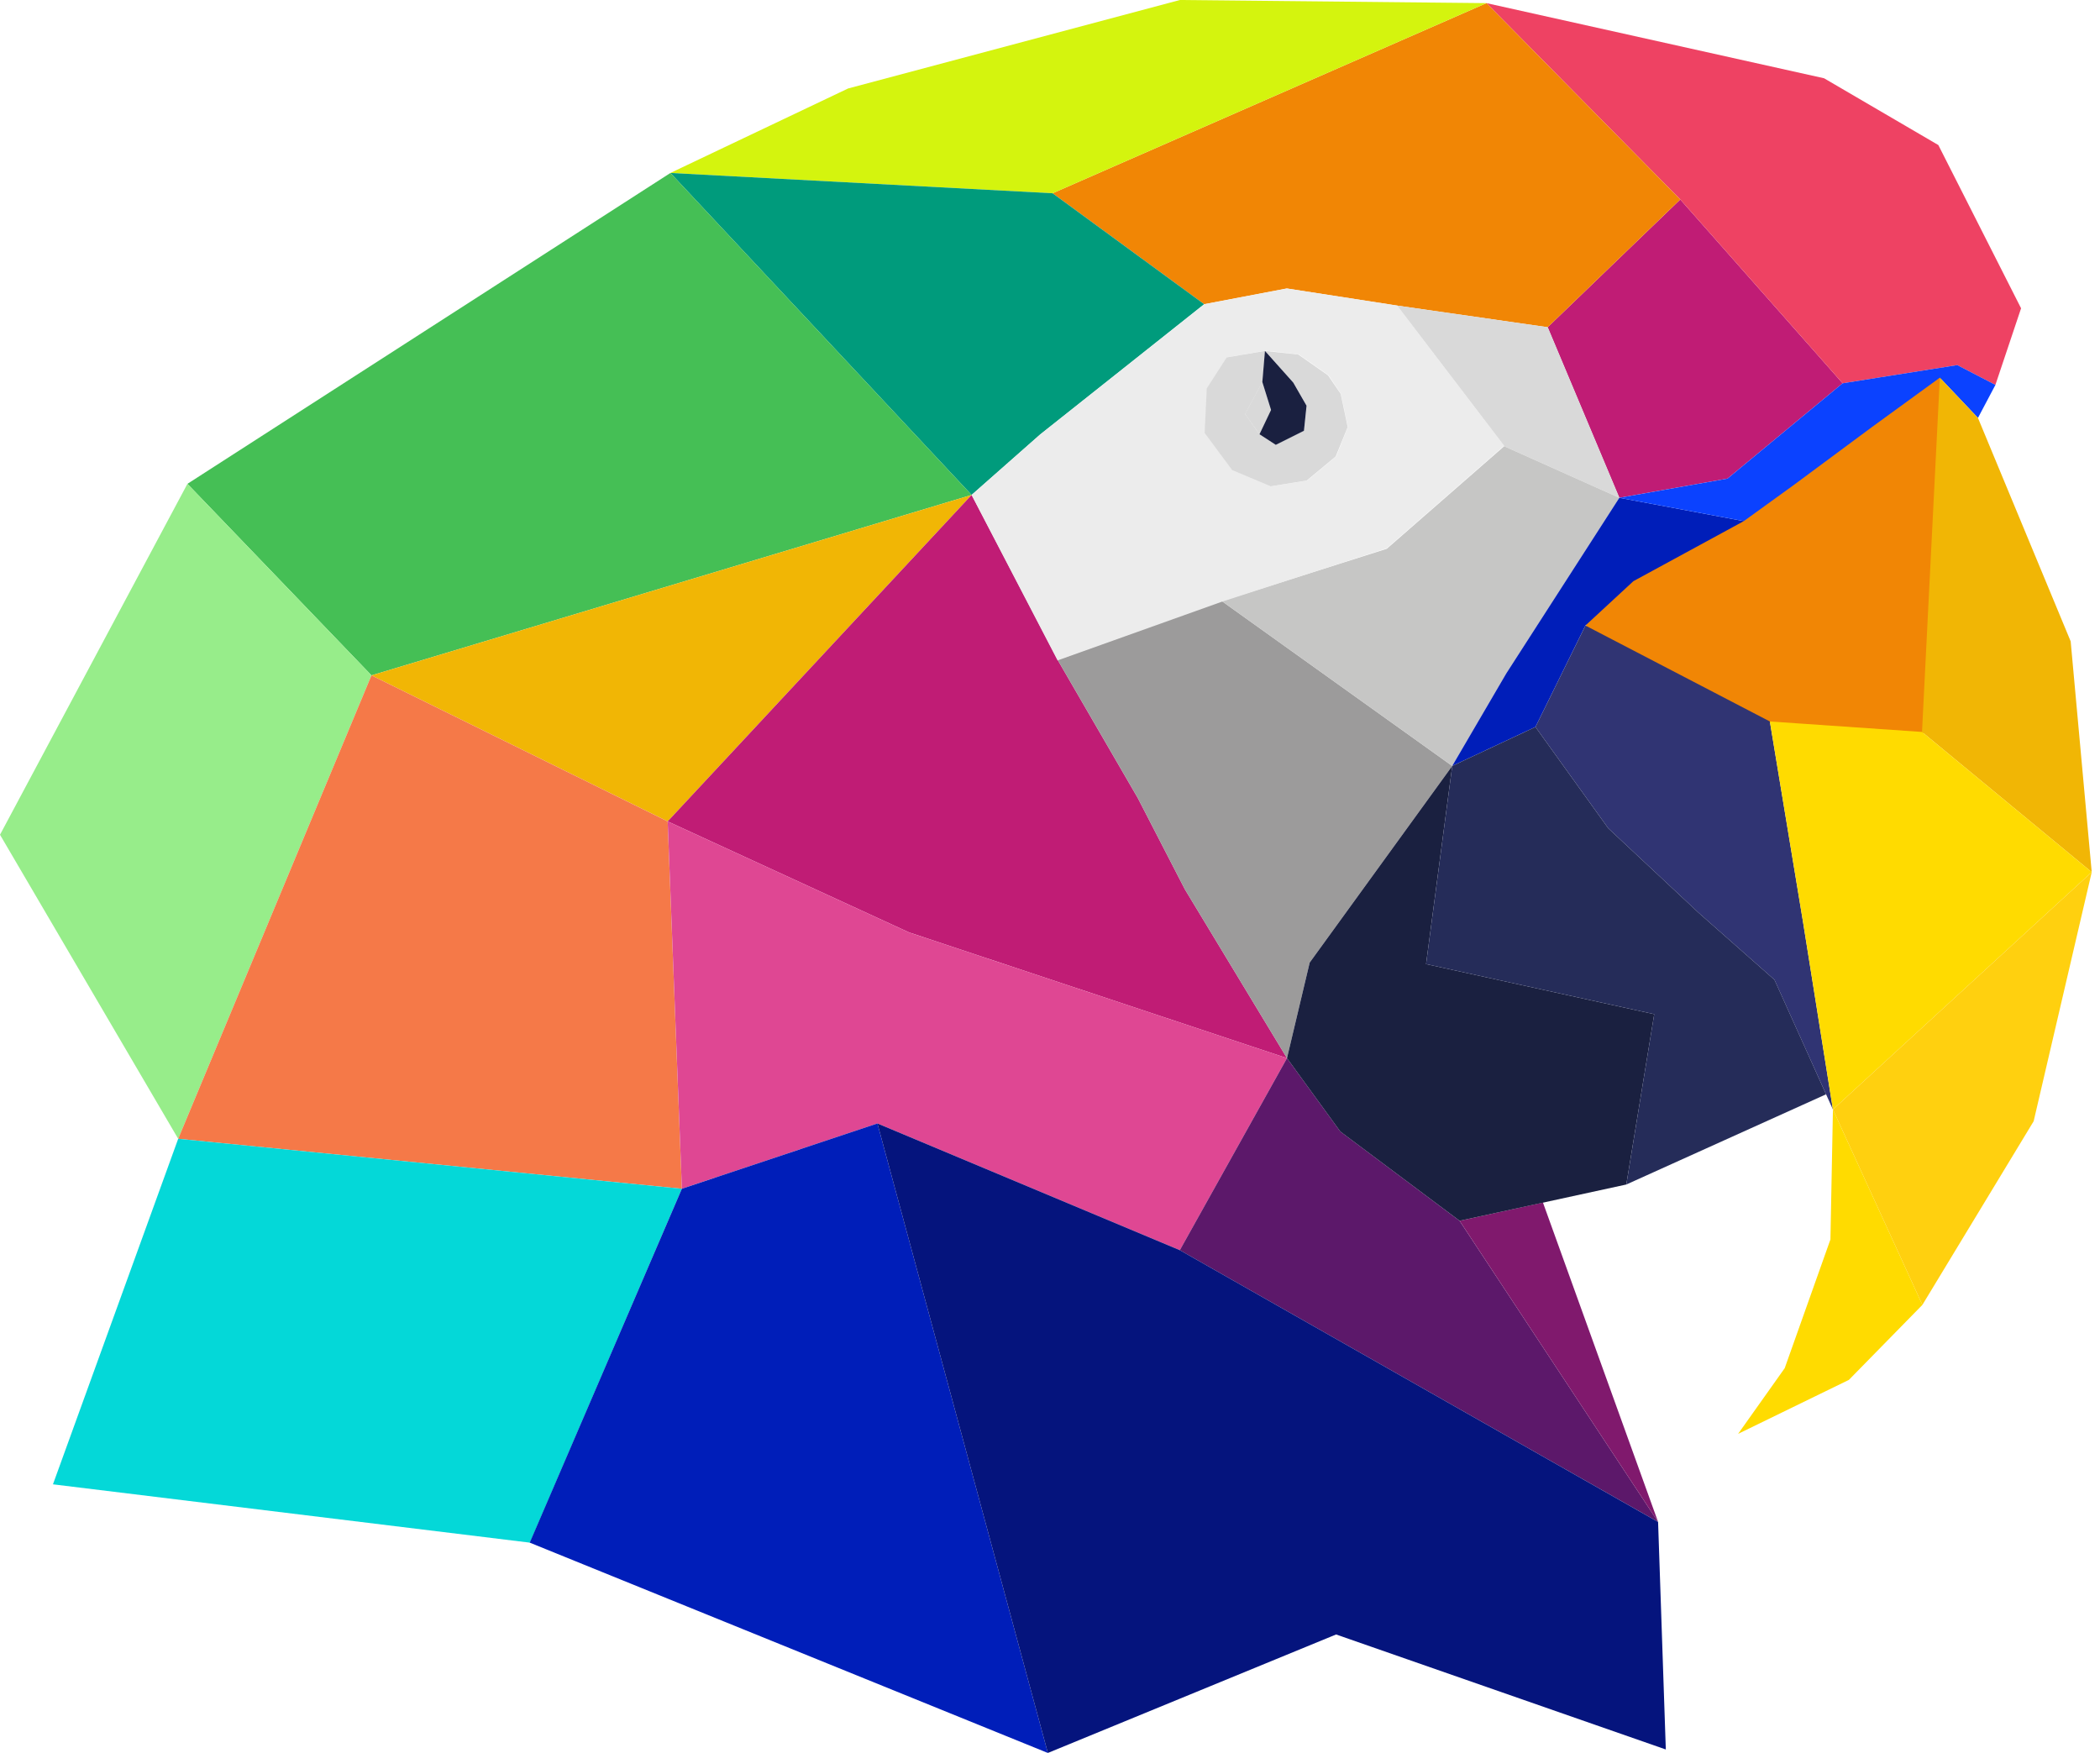 <svg width="115" height="96" viewBox="0 0 115 96" fill="none" xmlns="http://www.w3.org/2000/svg">
<path d="M106.215 20.54C106.189 20.522 106.158 20.513 106.127 20.513C106.095 20.513 106.064 20.522 106.038 20.54L95.447 28.483L89.531 31.704L86.903 34.12C86.885 34.139 86.872 34.161 86.864 34.186C86.855 34.211 86.853 34.237 86.856 34.263C86.859 34.289 86.869 34.315 86.884 34.336C86.9 34.358 86.921 34.375 86.944 34.386L97.037 39.641C97.058 39.643 97.078 39.643 97.099 39.641L105.178 40.261C105.216 40.261 105.253 40.247 105.281 40.221C105.314 40.19 105.336 40.149 105.342 40.105L106.318 20.704C106.323 20.669 106.315 20.633 106.296 20.603C106.278 20.573 106.249 20.551 106.215 20.54Z" fill="#F18605"/>
<path fill-rule="evenodd" clip-rule="evenodd" d="M92.015 10.925L84.754 17.919L88.678 27.261L94.601 26.21L100.906 20.99L92.015 10.925Z" fill="#C01C75"/>
<path fill-rule="evenodd" clip-rule="evenodd" d="M106.147 7.943L99.889 4.286L81.403 0.171L92.015 10.925L100.906 20.991L107.184 19.995L109.272 21.08L110.678 16.883L106.147 7.943Z" fill="#EE4263"/>
<path fill-rule="evenodd" clip-rule="evenodd" d="M81.403 0.171L57.642 10.584L65.94 16.658L70.457 15.798L76.49 16.733L84.753 17.92L92.014 10.925L81.403 0.171Z" fill="#F18605"/>
<path fill-rule="evenodd" clip-rule="evenodd" d="M64.616 0L46.444 4.845L36.713 9.472L57.642 10.584L81.403 0.171L64.616 0Z" fill="#D4F40E"/>
<path fill-rule="evenodd" clip-rule="evenodd" d="M57.642 10.584L36.713 9.472L53.206 27.105L56.967 23.788L65.94 16.657L57.642 10.584Z" fill="#009B7C"/>
<path fill-rule="evenodd" clip-rule="evenodd" d="M36.714 9.472L10.264 26.497L20.343 36.986L53.207 27.105L36.714 9.472Z" fill="#45BF55"/>
<path fill-rule="evenodd" clip-rule="evenodd" d="M10.263 26.498L0 45.714L9.758 62.365L20.342 36.986L10.263 26.498Z" fill="#97ED8A"/>
<path fill-rule="evenodd" clip-rule="evenodd" d="M36.562 44.983L53.206 27.105L20.342 36.986L36.562 44.983Z" fill="#F1B605"/>
<path fill-rule="evenodd" clip-rule="evenodd" d="M64.89 48.709L62.31 43.707L57.916 36.133L53.207 27.105L36.563 44.983L49.782 51.063L70.479 57.949L64.89 48.709Z" fill="#C01C75"/>
<path fill-rule="evenodd" clip-rule="evenodd" d="M36.562 44.984L20.342 36.986L9.758 62.365L37.34 65.101L36.562 44.984Z" fill="#F57948"/>
<path fill-rule="evenodd" clip-rule="evenodd" d="M70.479 57.949L49.782 51.064L36.563 44.983L37.341 65.1L48.048 61.525L64.61 68.465L70.479 57.949Z" fill="#DF4793"/>
<path fill-rule="evenodd" clip-rule="evenodd" d="M9.758 62.365L2.9 81.288L29.016 84.482L37.341 65.102L9.758 62.365Z" fill="#04D8D8"/>
<path fill-rule="evenodd" clip-rule="evenodd" d="M48.048 61.525L37.341 65.101L29.009 84.481L57.383 96L48.048 61.525Z" fill="#001EB9"/>
<path fill-rule="evenodd" clip-rule="evenodd" d="M79.929 66.855L73.399 61.968L70.478 57.949L64.609 68.465L90.8 83.348L79.929 66.855Z" fill="#5C186A"/>
<path fill-rule="evenodd" clip-rule="evenodd" d="M90.8 83.349L64.61 68.465L48.048 61.525L57.383 96L73.167 89.511L91.223 95.809L90.8 83.349Z" fill="#05147D"/>
<path fill-rule="evenodd" clip-rule="evenodd" d="M84.495 65.858L90.8 83.348L79.93 66.855L84.495 65.858Z" fill="#80196D"/>
<path fill-rule="evenodd" clip-rule="evenodd" d="M84.754 17.92L76.49 16.732L82.373 24.437L88.678 27.262L84.754 17.92Z" fill="#D9D9D9"/>
<path fill-rule="evenodd" clip-rule="evenodd" d="M66.909 32.919L57.915 36.133L62.31 43.708L64.889 48.71L70.478 57.949L71.72 52.715L79.527 41.947L66.909 32.919Z" fill="#9C9B9B"/>
<path fill-rule="evenodd" clip-rule="evenodd" d="M82.372 24.438L75.944 30.054L66.909 32.92L79.527 41.948L82.488 36.878L88.678 27.263L82.372 24.438Z" fill="#C6C6C5"/>
<path fill-rule="evenodd" clip-rule="evenodd" d="M76.517 16.733L70.484 15.798L65.967 16.658L56.966 23.789L53.206 27.105L57.915 36.167L66.909 32.953L75.944 30.026L82.372 24.41L76.517 16.733ZM73.173 24.99L71.59 26.314L69.611 26.634L67.496 25.747L65.994 23.7L66.11 21.264L67.202 19.565L69.304 19.203L71.126 19.408L72.75 20.547L73.432 21.564L73.814 23.379L73.173 24.99Z" fill="#ECECEC"/>
<path fill-rule="evenodd" clip-rule="evenodd" d="M73.42 21.571L72.724 20.554L71.099 19.415L69.311 19.224L69.277 19.217L70.826 20.95L71.557 22.219L71.406 23.591L69.864 24.362L68.97 23.782L68.186 22.67L69.134 20.923L69.277 19.217L67.176 19.572L66.084 21.271L65.968 23.707L67.476 25.747L69.585 26.634L71.564 26.314L73.147 24.997L73.802 23.386L73.42 21.571Z" fill="#D9D9D9"/>
<path fill-rule="evenodd" clip-rule="evenodd" d="M95.495 28.538L88.677 27.262L82.488 36.877L82.495 36.87L82.488 36.877L79.526 41.947L84.085 39.811L86.821 34.256L89.448 31.827L95.495 28.538Z" fill="#001EB9"/>
<path fill-rule="evenodd" clip-rule="evenodd" d="M107.184 19.994L100.906 20.99L94.601 26.211L88.678 27.262L95.495 28.538L98.252 26.545L98.272 26.511L98.252 26.545L102.496 23.399L106.229 20.683L108.317 22.887L109.273 21.079L107.184 19.994Z" fill="#0B42FF"/>
<path fill-rule="evenodd" clip-rule="evenodd" d="M78.094 52.797L79.527 41.947L71.721 52.715L70.478 57.95L73.399 61.969L79.93 66.855L89.06 64.869L90.589 55.541L78.094 52.797Z" fill="#1A2040"/>
<path fill-rule="evenodd" clip-rule="evenodd" d="M98.736 50.484L96.921 39.511L86.821 34.257L84.085 39.812L88.07 45.359L93.024 49.993L97.173 53.657L100.374 60.761L98.736 50.484Z" fill="#303473"/>
<path fill-rule="evenodd" clip-rule="evenodd" d="M113.394 35.123L108.317 22.888L106.229 20.684L105.253 40.084L114.547 47.761L113.394 35.123Z" fill="#F1B605"/>
<path fill-rule="evenodd" clip-rule="evenodd" d="M114.547 47.761L105.253 40.084L96.921 39.511L98.736 50.484L100.374 60.761L114.547 47.761Z" fill="#FFDB00"/>
<path fill-rule="evenodd" clip-rule="evenodd" d="M114.547 47.762L111.367 61.403L105.274 71.461L100.374 60.761L114.547 47.762Z" fill="#FFD00F"/>
<path fill-rule="evenodd" clip-rule="evenodd" d="M105.274 71.461L100.375 60.761L100.238 67.878L97.734 74.927L95.182 78.524L101.248 75.569L105.274 71.461Z" fill="#FFDB00"/>
<path fill-rule="evenodd" clip-rule="evenodd" d="M99.999 59.929L98.777 57.213L97.174 53.657L93.025 49.993L88.07 45.359L84.085 39.812L79.527 41.947L78.094 52.798L90.588 55.541L89.06 64.869L99.999 59.929Z" fill="#252C59"/>
<path fill-rule="evenodd" clip-rule="evenodd" d="M69.612 22.458L68.97 23.782L68.179 22.67L69.127 20.923L69.612 22.458Z" fill="#D9D9D9"/>
<path fill-rule="evenodd" clip-rule="evenodd" d="M70.82 20.95L69.271 19.217L69.128 20.923L69.605 22.451L68.971 23.782L69.865 24.362L71.407 23.591L71.55 22.219L70.82 20.95Z" fill="#1A2040"/>
</svg>
